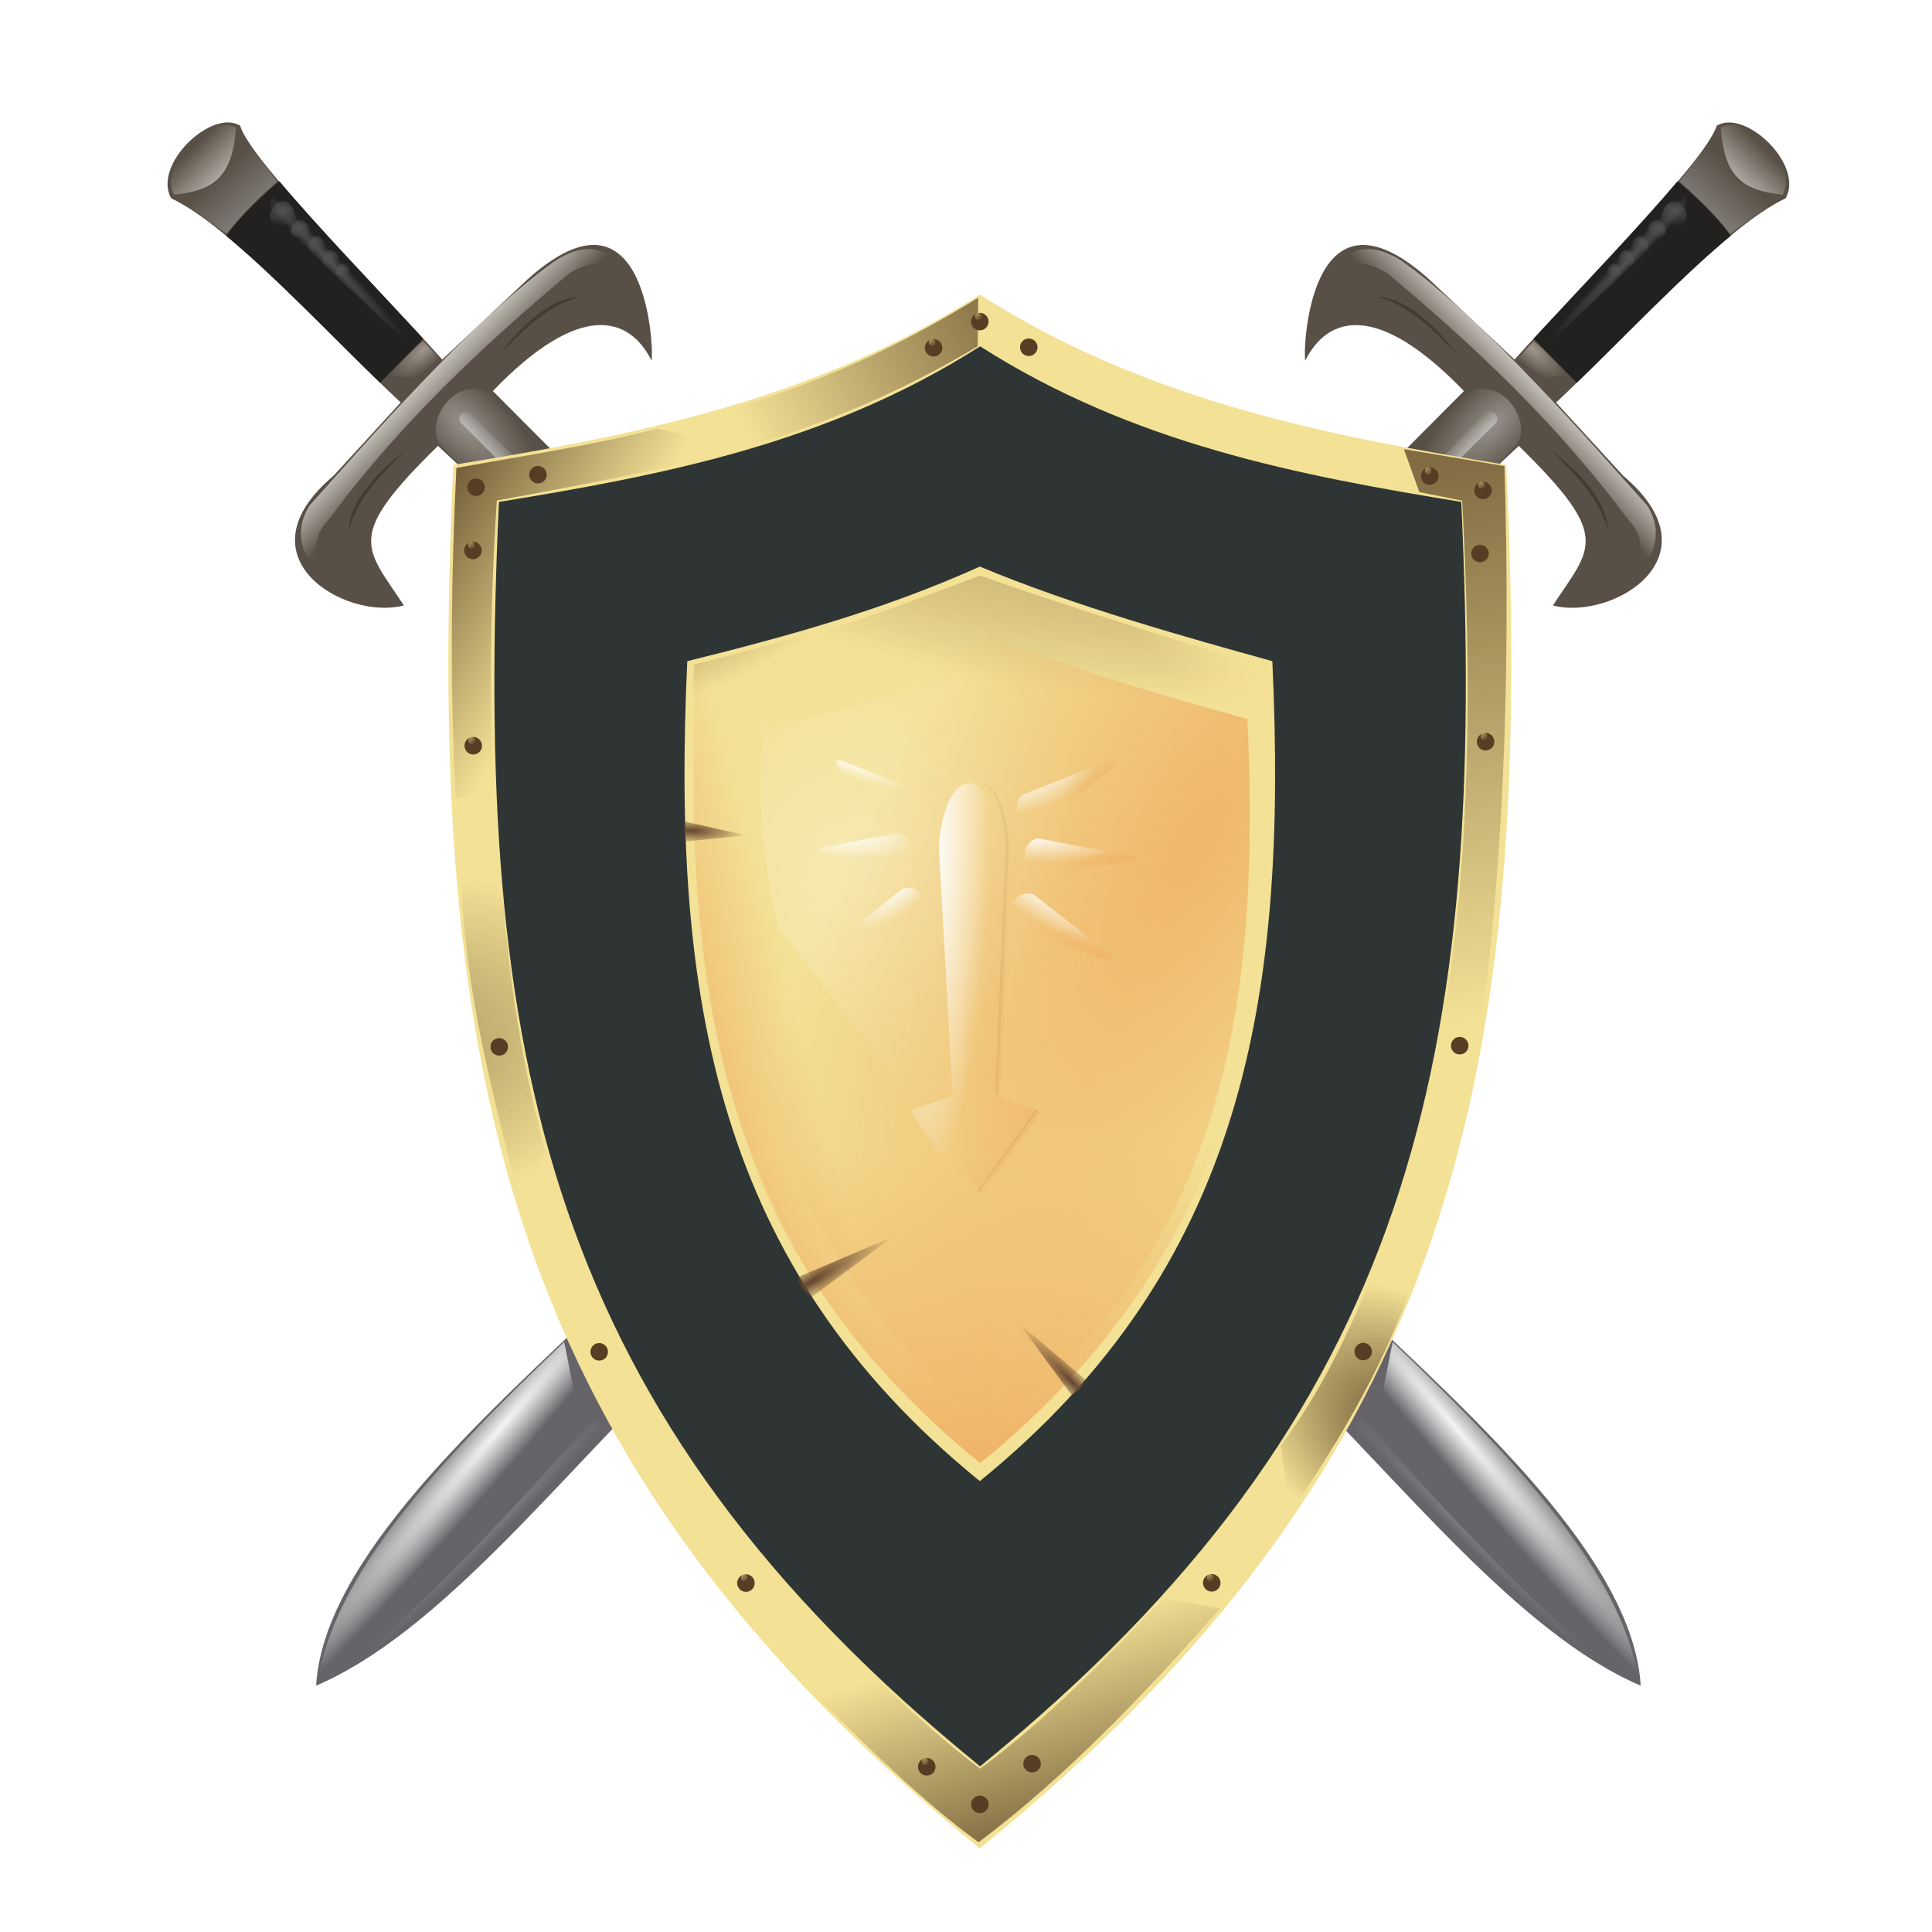 <?xml version="1.0" encoding="utf-8"?>
<svg version="1.1" width="600px" height="600px" viewBox="0 0 200 200" xmlns="http://www.w3.org/2000/svg" xmlns:xlink="http://www.w3.org/1999/xlink">
  <defs>
    <path id="ci1" transform="matrix(.517 0 0 .517 0 0)" d="m-481.25 425.61a1.75 1.75 0 1 1-3.5 0 1.75 1.75 0 1 1 3.5 0z" fill="#553e23"/>
    <path id="ci2" transform="matrix(1.272 0 0 1.272 0 0)" d="m-438.94 446.86a0.266 0.266 0 1 1-0.531 0 0.266 0.266 0 1 1 0.531 0z" fill="url(#a)"/>
    <linearGradient id="ba">
      <stop stop-color="#63432e" offset="0"/>
      <stop stop-color="#63432e" stop-opacity="0" offset="1"/>
    </linearGradient>
    <linearGradient id="c">
      <stop stop-color="#fff" offset="0"/>
      <stop stop-color="#fff" stop-opacity="0" offset="1"/>
    </linearGradient>
    <linearGradient id="g">
      <stop stop-color="#efb66b" offset="0"/>
      <stop stop-color="#efb66b" stop-opacity="0" offset="1"/>
    </linearGradient>
    <linearGradient id="h">
      <stop stop-color="#7e7c80" offset="0"/>
      <stop stop-color="#7e7c80" stop-opacity="0" offset="1"/>
    </linearGradient>
    <linearGradient id="i">
      <stop stop-color="#f5f5f5" offset="0"/>
      <stop stop-color="#f5f5f5" stop-opacity="0" offset="1"/>
    </linearGradient>
    <linearGradient id="be">
      <stop stop-color="#f3e195" offset="0"/>
      <stop stop-color="#f3e195" stop-opacity="0" offset="1"/>
    </linearGradient>
    <linearGradient id="j">
      <stop stop-color="#898682" offset="0"/>
      <stop stop-color="#898682" stop-opacity="0" offset="1"/>
    </linearGradient>
    <linearGradient id="k">
      <stop stop-color="#a0968d" offset="0"/>
      <stop stop-color="#a0968d" stop-opacity="0" offset="1"/>
    </linearGradient>
    <linearGradient id="b">
      <stop stop-color="#545154" offset="0"/>
      <stop stop-color="#545154" stop-opacity="0" offset="1"/>
    </linearGradient>
    <linearGradient id="f">
      <stop stop-color="#f7f5ef" offset="0"/>
      <stop stop-color="#f7f5ef" stop-opacity="0" offset="1"/>
    </linearGradient>
    <linearGradient id="bm" x1="-517.19" x2="-522.72" y1="434.79" y2="429.21" gradientTransform="translate(542.38 -413.66)" gradientUnits="userSpaceOnUse" xlink:href="#f"/>
    <linearGradient id="bl" x1="-500.72" x2="-495.95" y1="452.21" y2="456.89" gradientTransform="translate(543.06 -414.36)" gradientUnits="userSpaceOnUse" xlink:href="#f"/>
    <linearGradient id="bk" x1="-498.86" x2="-478.53" y1="458.74" y2="471.12" gradientTransform="translate(543.06 -414.36)" gradientUnits="userSpaceOnUse">
      <stop stop-color="#553e23" offset="0"/>
      <stop stop-color="#553e23" stop-opacity="0" offset="1"/>
    </linearGradient>
    <linearGradient id="bj" x1="-428.5" x2="-466.5" y1="439.61" y2="457.86" gradientTransform="translate(543.06 -414.36)" gradientUnits="userSpaceOnUse">
      <stop stop-color="#553e23" offset="0"/>
      <stop stop-color="#553e23" stop-opacity="0" offset="1"/>
    </linearGradient>
    <linearGradient id="bi" x1="-400.22" x2="-390.85" y1="439.83" y2="520.09" gradientTransform="translate(543.06 -414.36)" gradientUnits="userSpaceOnUse">
      <stop stop-color="#553e23" offset="0"/>
      <stop stop-color="#553e23" stop-opacity="0" offset="1"/>
    </linearGradient>
    <linearGradient id="bh" x1="-431.56" x2="-439.57" y1="611.03" y2="584.34" gradientTransform="translate(543.06 -414.36)" gradientUnits="userSpaceOnUse">
      <stop stop-color="#553e23" offset="0"/>
      <stop stop-color="#553e23" stop-opacity="0" offset="1"/>
    </linearGradient>
    <radialGradient id="av" cx="-404.69" cy="564.1" r="7.16" gradientTransform="matrix(1.094 -1.528 2.615 1.873 -884.09 -1525)" gradientUnits="userSpaceOnUse">
      <stop stop-color="#553e23" offset="0"/>
      <stop stop-color="#553e23" stop-opacity="0" offset="1"/>
    </radialGradient>
    <radialGradient id="au" cx="-498.91" cy="521.73" r="4.312" gradientTransform="matrix(7.768 -1.623 .863 4.128 3460.2 -2853.5)" gradientUnits="userSpaceOnUse">
      <stop stop-color="#553e23" stop-opacity=".552" offset="0"/>
      <stop stop-color="#553e23" stop-opacity="0" offset="1"/>
    </radialGradient>
    <linearGradient id="bg" x1="-494.18" x2="-491.04" y1="463.23" y2="459.76" gradientTransform="translate(543.06 -414.36)" gradientUnits="userSpaceOnUse" xlink:href="#c"/>
    <radialGradient id="at" cx="-513.66" cy="434.55" r="1.079" gradientTransform="matrix(.294 1.468 -2.301 .462 1180.2 575.06)" gradientUnits="userSpaceOnUse" xlink:href="#b"/>
    <radialGradient id="as" cx="-513.66" cy="434.55" r="1.079" gradientTransform="matrix(.219 1.093 -1.714 .344 888.19 435.51)" gradientUnits="userSpaceOnUse" xlink:href="#b"/>
    <radialGradient id="ar" cx="-513.66" cy="434.55" r="1.079" gradientTransform="matrix(.193 .96 -1.505 .302 785.61 386.95)" gradientUnits="userSpaceOnUse" xlink:href="#b"/>
    <radialGradient id="aq" cx="-513.66" cy="434.55" r="1.079" gradientTransform="matrix(.193 .96 -1.505 .302 787.06 388.41)" gradientUnits="userSpaceOnUse" xlink:href="#b"/>
    <radialGradient id="ap" cx="-513.66" cy="434.55" r="1.079" gradientTransform="matrix(.161 .803 -1.259 .253 665.07 330.43)" gradientUnits="userSpaceOnUse" xlink:href="#b"/>
    <radialGradient id="ao" cx="-508.46" cy="443.37" r="7.446" gradientTransform="matrix(-1.089 -1.135 .084 -.081 -556.89 -514.19)" gradientUnits="userSpaceOnUse" xlink:href="#b"/>
    <radialGradient id="an" cx="-499.97" cy="452.04" r="2.177" gradientTransform="matrix(-1.526 1.376 -.587 -.651 -453.7 1018.4)" gradientUnits="userSpaceOnUse" xlink:href="#k"/>
    <linearGradient id="bf" x1="-515.19" x2="-519.55" y1="436.25" y2="431.43" gradientTransform="translate(542.38 -413.66)" gradientUnits="userSpaceOnUse" xlink:href="#j"/>
    <radialGradient id="am" cx="-494.94" cy="458.35" r="6.133" gradientTransform="matrix(1.155 1.155 -.509 .509 853.14 382.44)" gradientUnits="userSpaceOnUse" xlink:href="#c"/>
    <linearGradient id="a" x1="-439.7" x2="-438.94" y1="446.14" y2="447.13" gradientUnits="userSpaceOnUse" xlink:href="#be"/>
    <radialGradient id="al" cx="-501.28" cy="566.19" r="12.25" gradientTransform="matrix(-2.313 2.695 -.207 -.177 -990.44 1599)" gradientUnits="userSpaceOnUse" xlink:href="#i"/>
    <radialGradient id="ak" cx="-483.87" cy="567.97" r="13.266" gradientTransform="matrix(-1.016 1.018 -.057 -.057 -408.24 683.15)" gradientUnits="userSpaceOnUse" xlink:href="#h"/>
    <radialGradient id="aj" cx="-450.86" cy="506.87" r="29.616" gradientTransform="matrix(-.164 1.217 -2.401 -.324 1257.5 748.31)" gradientUnits="userSpaceOnUse">
      <stop stop-color="#efb66b" offset="0"/>
      <stop stop-color="#553e23" stop-opacity="0" offset="1"/>
    </radialGradient>
    <linearGradient id="bd" x1="-413.75" x2="-418.93" y1="483.24" y2="487.54" gradientTransform="translate(543.06 -414.36)" gradientUnits="userSpaceOnUse">
      <stop stop-color="#f3e195" offset="0"/>
      <stop stop-color="#f3e195" stop-opacity="0" offset="1"/>
    </linearGradient>
    <linearGradient id="bc" x1="-441.59" x2="-443.5" y1="563.36" y2="533.36" gradientTransform="translate(543.06 -414.36)" gradientUnits="userSpaceOnUse" xlink:href="#g"/>
    <linearGradient id="bb" x1="-473.76" x2="-460.15" y1="524.77" y2="521.23" gradientTransform="matrix(.974 0 0 .974 531.66 -399.37)" gradientUnits="userSpaceOnUse" xlink:href="#g"/>
    <filter id="bp" x="-.157" y="-.067" width="1.313" height="1.133">
      <feGaussianBlur stdDeviation="1.422"/>
    </filter>
    <radialGradient id="ai" cx="-453.5" cy="507.27" r="10.888" gradientTransform="matrix(1.653 1.492 -1.577 1.747 1639.2 -119.08)" gradientUnits="userSpaceOnUse">
      <stop stop-color="#fff" offset="0"/>
      <stop stop-color="#fff" stop-opacity="0" offset="1"/>
    </radialGradient>
    <filter id="bo">
      <feGaussianBlur stdDeviation="1.899"/>
    </filter>
    <radialGradient id="ah" cx="-430.89" cy="516.51" r="26.57" gradientTransform="matrix(-1.065 -.576 1.523 -2.819 -1121.7 1294.9)" gradientUnits="userSpaceOnUse">
      <stop stop-color="#efb66b" offset="0"/>
      <stop stop-color="#efb66b" stop-opacity="0" offset="1"/>
    </radialGradient>
    <radialGradient id="ag" cx="-448.74" cy="515.61" r="6.077" gradientTransform="matrix(-.177 5.582 -.964 -.031 514.19 2610.3)" gradientUnits="userSpaceOnUse">
      <stop stop-color="#fff" offset="0"/>
      <stop stop-color="#fff" stop-opacity="0" offset="1"/>
    </radialGradient>
    <radialGradient id="af" cx="-435.95" cy="498.85" r="4.282" gradientTransform="matrix(.232 .759 -1.754 .535 1082.4 144.61)" gradientUnits="userSpaceOnUse" xlink:href="#c"/>
    <radialGradient id="ae" cx="-439.76" cy="502.68" r="4.847" gradientTransform="matrix(-.029 .576 -2.068 -.105 1133.7 392.47)" gradientUnits="userSpaceOnUse" xlink:href="#c"/>
    <radialGradient id="ad" cx="-443.24" cy="508.88" r="4.731" gradientTransform="matrix(-.372 .552 -2.044 -1.376 982.45 1036.5)" gradientUnits="userSpaceOnUse" xlink:href="#c"/>
    <radialGradient id="ac" cx="-435.77" cy="498.5" r="4.282" gradientTransform="matrix(1.58 .546 .137 -.396 708.69 514.08)" gradientUnits="userSpaceOnUse" xlink:href="#c"/>
    <radialGradient id="ab" cx="-441.26" cy="500.1" r="4.847" gradientTransform="matrix(1.641 .135 .043 -.522 789.86 406.93)" gradientUnits="userSpaceOnUse" xlink:href="#c"/>
    <radialGradient id="aa" cx="-443.24" cy="508.88" r="4.731" gradientTransform="matrix(.352 .4 1.116 -.981 -318.49 767.83)" gradientUnits="userSpaceOnUse" xlink:href="#c"/>
    <radialGradient id="z" cx="-414.29" cy="521.95" r="6.077" gradientTransform="matrix(-.071 -8.186 2.475 -.021 -1208.3 -3254.9)" gradientUnits="userSpaceOnUse">
      <stop stop-color="#efb66b" offset="0"/>
      <stop stop-color="#efb66b" stop-opacity="0" offset="1"/>
    </radialGradient>
    <radialGradient id="y" cx="-399.51" cy="507.41" r="4.731" gradientTransform="matrix(.156 -.507 1.417 .437 -542.94 -325.1)" gradientUnits="userSpaceOnUse">
      <stop stop-color="#efb66b" offset="0"/>
      <stop stop-color="#efb66b" stop-opacity="0" offset="1"/>
    </radialGradient>
    <radialGradient id="x" cx="-392.23" cy="506.21" r="4.847" gradientTransform="matrix(-.027 -.226 1.331 -.156 -568.11 79.205)" gradientUnits="userSpaceOnUse">
      <stop stop-color="#efb66b" offset="0"/>
      <stop stop-color="#efb66b" stop-opacity="0" offset="1"/>
    </radialGradient>
    <radialGradient id="w" cx="-393.68" cy="493.93" r="4.282" gradientTransform="matrix(-.198 -.434 1.389 -.633 -648.2 221.94)" gradientUnits="userSpaceOnUse">
      <stop stop-color="#efb66b" offset="0"/>
      <stop stop-color="#efb66b" stop-opacity="0" offset="1"/>
    </radialGradient>
    <radialGradient id="d" cx="-520.44" cy="530.12" r="1.086" gradientTransform="matrix(1.438 .031 -.387 18.024 520.18 -8982.6)" gradientUnits="userSpaceOnUse" xlink:href="#ba"/>
    <filter id="e">
      <feGaussianBlur stdDeviation="0.073"/>
    </filter>
    <filter id="bn">
      <feGaussianBlur stdDeviation="0.228"/>
    </filter>
    <radialGradient id="v" cx="-481.88" cy="482.49" r="10.474" gradientTransform="matrix(.347 .907 -2.334 .893 1360.9 69.121)" gradientUnits="userSpaceOnUse">
      <stop stop-color="#553e23" offset="0"/>
      <stop stop-color="#553e23" stop-opacity="0" offset="1"/>
    </radialGradient>
    <radialGradient id="u" cx="-494.94" cy="458.35" r="6.133" gradientTransform="matrix(-1.155 1.155 .509 .509 -650.58 382.44)" gradientUnits="userSpaceOnUse" xlink:href="#c"/>
    <linearGradient id="az" x1="-494.18" x2="-491.04" y1="463.23" y2="459.76" gradientTransform="matrix(-1 0 0 1 -340.49 -414.36)" gradientUnits="userSpaceOnUse" xlink:href="#c"/>
    <linearGradient id="ay" x1="-517.19" x2="-522.72" y1="434.79" y2="429.21" gradientTransform="matrix(-1 0 0 1 -339.81 -413.65)" gradientUnits="userSpaceOnUse" xlink:href="#f"/>
    <linearGradient id="ax" x1="-500.72" x2="-495.95" y1="452.21" y2="456.89" gradientTransform="matrix(-1 0 0 1 -340.49 -414.36)" gradientUnits="userSpaceOnUse" xlink:href="#f"/>
    <radialGradient id="t" cx="-513.66" cy="434.55" r="1.079" gradientTransform="matrix(-.294 1.468 2.301 .462 -977.67 575.07)" gradientUnits="userSpaceOnUse" xlink:href="#b"/>
    <radialGradient id="s" cx="-513.66" cy="434.55" r="1.079" gradientTransform="matrix(-.219 1.093 1.714 .344 -685.62 435.51)" gradientUnits="userSpaceOnUse" xlink:href="#b"/>
    <radialGradient id="r" cx="-513.66" cy="434.55" r="1.079" gradientTransform="matrix(-.193 .96 1.505 .302 -583.04 386.95)" gradientUnits="userSpaceOnUse" xlink:href="#b"/>
    <radialGradient id="q" cx="-513.66" cy="434.55" r="1.079" gradientTransform="matrix(-.193 .96 1.505 .302 -584.49 388.41)" gradientUnits="userSpaceOnUse" xlink:href="#b"/>
    <radialGradient id="p" cx="-513.66" cy="434.55" r="1.079" gradientTransform="matrix(-.161 .803 1.259 .253 -462.5 330.43)" gradientUnits="userSpaceOnUse" xlink:href="#b"/>
    <radialGradient id="o" cx="-508.46" cy="443.37" r="7.446" gradientTransform="matrix(1.089 -1.135 -.084 -.081 759.45 -514.19)" gradientUnits="userSpaceOnUse" xlink:href="#b"/>
    <radialGradient id="n" cx="-499.97" cy="452.04" r="2.177" gradientTransform="matrix(1.526 1.376 .587 -.651 656.26 1018.4)" gradientUnits="userSpaceOnUse" xlink:href="#k"/>
    <linearGradient id="aw" x1="-515.19" x2="-519.55" y1="436.25" y2="431.43" gradientTransform="matrix(-1 0 0 1 -339.81 -413.65)" gradientUnits="userSpaceOnUse" xlink:href="#j"/>
    <radialGradient id="m" cx="-501.28" cy="566.19" r="12.25" gradientTransform="matrix(2.313 2.695 .207 -.177 1193 1599)" gradientUnits="userSpaceOnUse" xlink:href="#i"/>
    <radialGradient id="l" cx="-483.87" cy="567.97" r="13.266" gradientTransform="matrix(1.016 1.018 .057 -.057 610.81 683.16)" gradientUnits="userSpaceOnUse" xlink:href="#h"/>
  </defs>
  <path d="m147.94 28.911c-12.598-11.301-13.085 7.939-12.816 8.404 2.302-4.568 7.39-6.206 16.42 3.168l-7.67 7.697 6.099 4.773 7.252-6.793c9.675 9.484 7.569 10.372 3.531 16.516 6.084 1.616 17.265-4.987 7.286-13.416l-6.958-7.589c7.864-7.364 17.592-18.262 23.768-21.142 1.937-3.536-4.263-9.321-7.143-7.51-1.174 3.719-13.665 16.135-20.927 24.203l-8.842-8.311z" fill="#585046"/>
  <path d="m151.77 40.65-6.578 6.19 7.149 4.196 4.791-5.164c1.32-2.371-1.542-7.001-5.362-5.222z" fill="url(#u)" opacity=".369"/>
  <path d="m140.22 135-7.625 6.25c12.328 11.966 24.567 27.826 37.25 33.25-0.774-13.167-17.533-27.958-29.625-39.5z" fill="#5d5b60" fill-opacity=".941"/>
  <path d="m153.8 42.81-5.045 5.045 1.009 1.009 5.045-5.045c0.591-0.71-0.275-1.581-1.009-1.009z" fill="url(#az)"/>
  <path d="m173.66 18.753c2.016 1.719 3.938 3.524 5.5 5.656-4.933 4.066-10.701 10.14-15.938 15.219l-4.469-4.562c4.84-5.248 10.927-11.58 14.906-16.312z" fill="#22211f"/>
  <path d="m178.14 13.209c0.338 4.8 1.989 6.533 6.422 6.938 1.577-3.174-3.581-8.422-6.422-6.938z" fill="url(#ay)"/>
  <path d="m145.02 26.96c-2.282-1.408-4.85-2.155-7.46 1.345 1.614-0.846 2.811-1.903 6.007-0.054 9.083 7.586 17.646 15.634 24.938 25.5 1.956 2.033 1.144 3.603 1.276 5.332 1.596-1.905 2.327-4.154 0.758-6.725-5.234-5.823-16.984-19.436-25.52-25.398z" fill="url(#ax)"/>
  <path d="m142.46 30.736c3.237 0.004 6.362 3.272 8.393 5.946-2.641-2.701-5.258-5.242-8.393-5.946z" opacity=".252"/>
  <path d="m166.44 54.954c-0.004-3.237-3.272-6.362-5.946-8.393 2.701 2.641 5.242 5.258 5.946 8.393z" opacity=".252"/>
  <path d="m174.5 21.824c-1.158-2.459-3.204 0.083-2.377 1.921 0.912-0.146 2.999-0.325 2.377-1.921z" fill="url(#t)"/>
  <path d="m172.36 23.529c-0.862-1.831-2.386 0.062-1.77 1.431 0.679-0.109 2.233-0.242 1.77-1.431z" fill="url(#s)"/>
  <path d="m170.55 25.093c-0.757-1.608-2.096 0.054-1.555 1.257 0.597-0.096 1.962-0.213 1.555-1.257z" fill="url(#r)"/>
  <path d="m169.1 26.552c-0.757-1.608-2.096 0.054-1.555 1.257 0.597-0.096 1.962-0.213 1.555-1.257z" fill="url(#q)"/>
  <path d="m167.72 27.813c-0.633-1.345-1.753 0.046-1.3 1.051 0.499-0.08 1.641-0.178 1.3-1.051z" fill="url(#p)"/>
  <path d="m174.22 22.49c1.032-2.025-0.427-3.123-1.375-2.062-4.36 4.949-7.565 8.796-12.984 14.234-0.513 0.589 0.144 1.046 1.242 0.195l13.117-12.367z" fill="url(#o)"/>
  <path d="m162.37 38.949c-0.737-0.952-2.985-3.201-3.602-3.646l-1.746 1.878c0.499 0.296 2.017 1.416 2.718 2.143 0.982-0.395 1.854-0.452 2.63-0.376z" fill="url(#n)"/>
  <path d="m184.35 20.41c-4.897-0.782-6.001-2.485-6.298-7.093l-4.176 5.48c2.022 1.765 3.798 3.565 5.237 5.414l5.237-3.801z" fill="url(#aw)"/>
  <path d="m144.17 138.93-1.103 5.463 26.601 29.673c-1.734-10.873-11.656-21.969-25.498-35.136z" fill="url(#m)"/>
  <path d="m141.26 146.75-1.781 1.047c8.84 8.023 19.632 21.071 26.531 24.203-9.149-7.218-23.265-23.126-24.75-25.25z" fill="url(#l)"/>
  <path d="m54.624 28.907c12.598-11.301 13.085 7.939 12.816 8.404-2.302-4.568-7.39-6.206-16.42 3.168l7.67 7.697-6.099 4.773-7.252-6.793c-9.675 9.484-7.569 10.372-3.531 16.516-6.084 1.616-17.265-4.987-7.286-13.416l6.958-7.589c-7.864-7.364-17.592-18.262-23.768-21.142-1.937-3.536 4.263-9.321 7.143-7.51 1.174 3.719 13.665 16.135 20.927 24.203l8.842-8.311z" fill="#585046"/>
  <path d="m50.799 40.647 6.578 6.19-7.149 4.196-4.791-5.164c-1.32-2.371 1.542-7.001 5.362-5.222z" fill="url(#am)" opacity=".369"/>
  <path d="m62.35 135 7.625 6.25c-12.328 11.966-24.567 27.826-37.25 33.25 0.774-13.167 17.533-27.958 29.625-39.5z" fill="#5d5b60" fill-opacity=".941"/>
  <path d="m48.763 42.806 5.045 5.045-1.009 1.009-5.045-5.045c-0.591-0.71 0.275-1.581 1.009-1.009z" fill="url(#bg)"/>
  <path d="m101.43 30.498c-17.341 11.07-36.147 14.631-54.5 17.625-2.914 62.877 5.373 103.27 54.5 143.22 49.127-39.948 57.414-80.341 54.5-143.22-18.353-2.994-37.159-6.554-54.5-17.625z" fill="#f3e195"/>
  <path d="m101.46 35.851c-15.849 10.118-33.037 13.372-49.81 16.108-2.663 57.467 4.911 94.384 49.81 130.89 44.899-36.511 52.474-73.428 49.81-130.89-16.773-2.736-33.961-5.99-49.81-16.108z" fill="#2f3535"/>
  <path d="m101.43 58.65c-9.901 4.472-19.997 7.246-30.283 9.793-1.619 34.938 2.986 62.686 30.283 84.883 27.297-22.197 31.902-49.945 30.283-84.883-8.533-2.367-20.547-5.704-30.283-9.793z" fill="#f3e195"/>
  <path d="m28.91 18.749c-2.016 1.719-3.938 3.524-5.5 5.656 4.933 4.066 10.701 10.14 15.938 15.219l4.469-4.562c-4.84-5.248-10.927-11.58-14.906-16.312z" fill="#22211f"/>
  <path d="m24.425 13.205c-0.338 4.8-1.989 6.533-6.422 6.938-1.577-3.174 3.581-8.422 6.422-6.938z" fill="url(#bm)"/>
  <path d="m57.543 26.957c2.282-1.408 4.85-2.155 7.46 1.345-1.614-0.846-2.811-1.903-6.007-0.054-9.083 7.586-17.646 15.634-24.938 25.5-1.956 2.033-1.144 3.603-1.276 5.332-1.596-1.905-2.327-4.154-0.758-6.725 5.234-5.823 16.984-19.436 25.52-25.398z" fill="url(#bl)"/>
  <path d="m47.246 48.435c7.15-1.285 14.848-2.465 20.75-4.062l9.034 2.012c-7.878 2.148-16.562 3.772-25.596 5.425-0.689 10.384-0.772 19.604-0.36 30.762l-3.89 0.05c-0.611-10.976-0.499-22.749 0.062-34.188z" fill="url(#bk)"/>
  <path d="m71.777 43.435c10.818-2.882 19.668-6.577 29.485-12.61l-0.048 5.017c-10.835 6.49-20.234 9.509-29.437 11.969v-4.375z" fill="url(#bj)"/>
  <path d="m146.93 50.948-1.597-4.453 10.409 1.753c0.698 23.292-0.226 44.205-3.062 62.313l-3.219-5.344c2.742-16.474 2.919-34.567 1.901-53.391l-4.431-0.878z" fill="url(#bi)"/>
  <path d="m91.058 174.15c3.531 3.282 7.028 6.412 10.394 8.95 7.26-5.326 13.162-11.652 18.981-17.607l5.875 1c-7.805 8.865-15.873 17.337-25 24.219-5.972-4.352-11.418-9.8-16.875-15.219l6.625-1.344z" fill="url(#bh)"/>
  <path d="m79.196 66.832c8.092-1.748 15.076-4.605 22.274-7.248 7.572 2.699 22.038 7.359 29.61 9.369 0 0-0.346 32.146-3.647 44.021l-55.131-37.48 6.894-8.662z" fill="url(#aj)"/>
  <path d="m132.58 149.65c4.144-5.49 7.25-12.019 9.988-18.915l4.331-1e-5c-3.032 9.766-7.981 17.998-13.347 25.898l-0.972-6.983z" fill="url(#av)"/>
  <path d="m47.698 89.373 4.088-0.125c0.625 10.305 2.022 20.236 4.646 29.875l-2.5 6c-2.758-11.688-6.004-22.483-6.235-35.75z" fill="url(#au)"/>
  <path d="m60.109 30.732c-3.237 0.004-6.362 3.272-8.393 5.946 2.641-2.701 5.258-5.242 8.393-5.946z" opacity=".252"/>
  <path d="m36.126 54.95c0.004-3.237 3.272-6.362 5.946-8.393-2.701 2.641-5.242 5.258-5.946 8.393z" opacity=".252"/>
  <path d="m28.067 21.82c1.158-2.459 3.204 0.083 2.377 1.921-0.912-0.146-2.999-0.325-2.377-1.921z" fill="url(#at)"/>
  <path d="m30.206 23.525c0.862-1.831 2.386 0.062 1.77 1.431-0.679-0.109-2.233-0.242-1.77-1.431z" fill="url(#as)"/>
  <path d="m32.019 25.089c0.757-1.608 2.096 0.054 1.555 1.257-0.597-0.096-1.962-0.213-1.555-1.257z" fill="url(#ar)"/>
  <path d="m33.466 26.548c0.757-1.608 2.096 0.054 1.555 1.257-0.597-0.096-1.962-0.213-1.555-1.257z" fill="url(#aq)"/>
  <path d="m34.846 27.81c0.633-1.345 1.753 0.046 1.3 1.051-0.499-0.08-1.641-0.178-1.3-1.051z" fill="url(#ap)"/>
  <path d="m28.347 22.486c-1.032-2.025 0.427-3.123 1.375-2.062 4.36 4.949 7.565 8.796 12.984 14.234 0.513 0.589-0.144 1.046-1.242 0.195l-13.117-12.367z" fill="url(#ao)"/>
  <path d="m40.2 38.946c0.737-0.952 2.985-3.201 3.602-3.646l1.746 1.878c-0.499 0.296-2.017 1.416-2.718 2.143-0.982-0.395-1.854-0.452-2.63-0.376z" fill="url(#an)"/>
  <path d="m18.214 20.406c4.897-0.782 6.001-2.485 6.298-7.093l4.176 5.48c-2.022 1.765-3.798 3.565-5.237 5.414l-5.237-3.801z" fill="url(#bf)"/>
  <use transform="translate(351.14 -186.75)" xlink:href="#ci1"/>
  <use transform="translate(659.94 -535.66)" xlink:href="#ci2"/>
  <use transform="translate(356.21 -184.09)" xlink:href="#ci1"/>
  <use transform="translate(665.01 -532.99)" xlink:href="#ci2"/>
  <use transform="translate(346.36 -184.04)" xlink:href="#ci1"/>
  <use transform="translate(655.16 -532.95)" xlink:href="#ci2"/>
  <use transform="translate(305.4 -170.9)" xlink:href="#ci1"/>
  <use transform="translate(614.2 -519.81)" xlink:href="#ci2"/>
  <use transform="translate(298.67 -163.06)" xlink:href="#ci1"/>
  <use transform="translate(607.47 -511.97)" xlink:href="#ci2"/>
  <use transform="translate(298.99 -169.6)" xlink:href="#ci1"/>
  <use transform="translate(607.79 -518.51)" xlink:href="#ci2"/>
  <use transform="translate(397.72 -170.75)" xlink:href="#ci1"/>
  <use transform="translate(706.52 -519.66)" xlink:href="#ci2"/>
  <use transform="translate(402.92 -162.74)" xlink:href="#ci1"/>
  <use transform="translate(711.72 -511.65)" xlink:href="#ci2"/>
  <use transform="translate(403.23 -169.27)" xlink:href="#ci1"/>
  <use transform="translate(712.04 -518.18)" xlink:href="#ci2"/>
  <use transform="translate(356.55 -37.463)" xlink:href="#ci1"/>
  <use transform="translate(665.36 -386.37)" xlink:href="#ci2"/>
  <use transform="translate(345.65 -37.141)" xlink:href="#ci1"/>
  <use transform="translate(654.45 -386.05)" xlink:href="#ci2"/>
  <use transform="translate(351.15 -33.25)" xlink:href="#ci1"/>
  <use transform="translate(659.95 -382.16)" xlink:href="#ci2"/>
  <use transform="translate(326.93 -56.159)" xlink:href="#ci1"/>
  <use transform="translate(635.73 -405.07)" xlink:href="#ci2"/>
  <use transform="translate(311.74 -80.097)" xlink:href="#ci1"/>
  <use transform="translate(620.54 -429.01)" xlink:href="#ci2"/>
  <use transform="translate(298.7 -142.84)" xlink:href="#ci1"/>
  <use transform="translate(607.5 -491.74)" xlink:href="#ci2"/>
  <use transform="translate(301.39 -111.67)" xlink:href="#ci1"/>
  <use transform="translate(610.19 -460.58)" xlink:href="#ci2"/>
  <use transform="translate(375.15 -56.185)" xlink:href="#ci1"/>
  <use transform="translate(683.95 -405.09)" xlink:href="#ci2"/>
  <use transform="translate(390.83 -80.126)" xlink:href="#ci1"/>
  <use transform="translate(699.63 -429.03)" xlink:href="#ci2"/>
  <use transform="translate(403.5 -143.26)" xlink:href="#ci1"/>
  <use transform="translate(712.3 -492.17)" xlink:href="#ci2"/>
  <use transform="translate(400.82 -111.79)" xlink:href="#ci1"/>
  <use transform="translate(709.62 -460.7)" xlink:href="#ci2"/>
  <path d="m58.4 138.92 1.103 5.463-26.601 29.673c1.734-10.873 11.656-21.969 25.498-35.136z" fill="url(#al)"/>
  <path d="m61.308 146.75 1.781 1.047c-8.84 8.023-19.632 21.071-26.531 24.203 9.149-7.218 23.265-23.126 24.75-25.25z" fill="url(#ak)"/>
  <path d="m116.87 64.81 14.125 4c0.714 7.881 0.225 14.558 0.188 21.687l-14.312-25.687z" fill="url(#bd)"/>
  <path d="m71.187 66.587c-1.619 34.938 2.986 62.686 30.283 84.883 27.297-22.197 31.902-49.945 30.283-84.883-8.533-2.367-50.28-2.547-60.566 0z" fill="url(#bc)"/>
  <path d="m72.063 69.064c-1.577 34.029 2.908 61.055 29.495 82.675 26.587-21.62 31.072-48.646 29.495-82.675-8.311-2.306-48.972-2.481-58.99 0z" fill="url(#bb)"/>
  <path d="m79.058 75.248c8.265-1.561 14.857-3.791 21.5-6l17.268 3.413-7.281 14.845-10.986 32.992-19-24.5c-1.69-6.917-2.137-13.958-1.5-20.75z" fill="url(#ai)" filter="url(#bp)" opacity=".53"/>
  <path d="m102.81 65.909c-8.605 3.887-17.38 6.298-26.321 8.512-1.407 30.367 2.595 54.484 26.321 73.777 23.726-19.293 27.728-43.41 26.321-73.777-7.417-2.058-17.858-4.958-26.321-8.512z" fill="url(#ah)" filter="url(#bo)"/>
  <path d="m97.183 87.498c0.787-8.793 5.649-8.425 6.125 0.125l-1.125 25.75 4.174 1.63-6.168 8.558-5.986-8.586 4.417-1.539-1.438-25.938z" fill="url(#ag)"/>
  <path d="m113.18 79.357c0.775-0.217 0.891 0.014 0.375 0.672l-5.844 5.031c-1.82 0.802-3.208-1.526-1.875-2.781l7.344-2.922z" fill="url(#af)"/>
  <path d="m115.21 88.284c0.77 0.236 0.743 0.492-0.047 0.768l-7.635 1.082c-1.966-0.307-1.878-3.016-0.078-3.353l7.759 1.503z" fill="url(#ae)"/>
  <path d="m113.77 97.896c0.631 0.602 0.485 0.815-0.404 0.655l-7.86-2.944c-1.75-1.275-0.398-3.625 1.494-3.004l6.771 5.292z" fill="url(#ad)"/>
  <path d="m98.574 87.624c0.787-8.793 5.649-8.425 6.125 0.125l-1.125 25.75 4.174 1.63-6.168 8.558-5.986-8.586 4.417-1.539-1.438-25.938z" fill="url(#z)"/>
  <path d="m114.93 78.644c0.775-0.217 0.891 0.014 0.375 0.672l-5.844 5.031c-1.82 0.802-3.208-1.526-1.875-2.781l7.344-2.922z" fill="url(#w)"/>
  <path d="m117.04 88.499c0.77 0.236 0.743 0.492-0.047 0.768l-7.635 1.082c-1.966-0.307-1.878-3.016-0.078-3.353l7.759 1.503z" fill="url(#x)"/>
  <path d="m114.72 98.641c0.631 0.602 0.485 0.815-0.404 0.655l-7.86-2.944c-1.75-1.275-0.398-3.625 1.494-3.004l6.771 5.292z" fill="url(#y)"/>
  <path d="m87.233 78.79c-0.775-0.217-0.891 0.014-0.375 0.672l5.844 5.031c1.82 0.802 3.208-1.526 1.875-2.781l-7.344-2.922z" fill="url(#ac)"/>
  <path d="m85.211 87.717c-0.77 0.236-0.743 0.492 0.047 0.768l7.635 1.082c1.966-0.307 1.878-3.016 0.078-3.353l-7.759 1.503z" fill="url(#ab)"/>
  <path d="m86.642 97.329c-0.631 0.602-0.485 0.815 0.404 0.655l7.86-2.944c1.75-1.275 0.398-3.625-1.494-3.004l-6.771 5.292z" fill="url(#aa)"/>
  <path transform="matrix(.676 -.737 .32 .294 225.97 -339.83)" d="m-432.61 537.41 0.375 20.583c0.08 1.032-2.518 0.786-2.13-0.125l1.755-20.458z" fill="url(#d)" filter="url(#e)"/>
  <path transform="matrix(.379 -.585 .254 .165 141.1 -210.93)" d="m-432.61 537.41 0.375 20.583c0.08 1.032-2.518 0.786-2.13-0.125l1.755-20.458z" fill="url(#d)" filter="url(#e)"/>
  <path transform="matrix(.657 .964 -.419 .285 601.85 391.89)" d="m-432.61 537.41 0.375 20.583c0.08 1.032-2.518 0.786-2.13-0.125l1.755-20.458z" fill="url(#d)" filter="url(#e)"/>
  <path transform="matrix(.416 1.357 -.589 .181 583.82 599.32)" d="m-432.61 537.41 0.375 20.583c0.08 1.032-2.518 0.786-2.13-0.125l1.755-20.458z" fill="url(#d)" filter="url(#e)"/>
  <path transform="matrix(.022 .946 -.303 .013 249.64 488.74)" d="m-432.61 537.41 0.375 20.583c0.08 1.032-2.518 0.786-2.13-0.125l1.755-20.458z" fill="url(#d)" filter="url(#e)"/>
  <path d="m101.76 81.082c1.155 0.571 2.17 2.727 2.375 6.406l-1.125 25.75 0.281 0.094 1.125-25.75c-0.221-3.976-1.389-6.162-2.656-6.5zm1.531 32.25 3.906 1.562-6.062 8.406 0.156 0.219 6.156-8.562-4.156-1.625z" filter="url(#bn)" opacity=".23"/>
  <path d="m71.86 68.777c6.402-1.541 13.22-3.498 20.329-5.745l-20.948 15.645 0.619-9.899z" fill="url(#v)" opacity=".517"/>
</svg>
